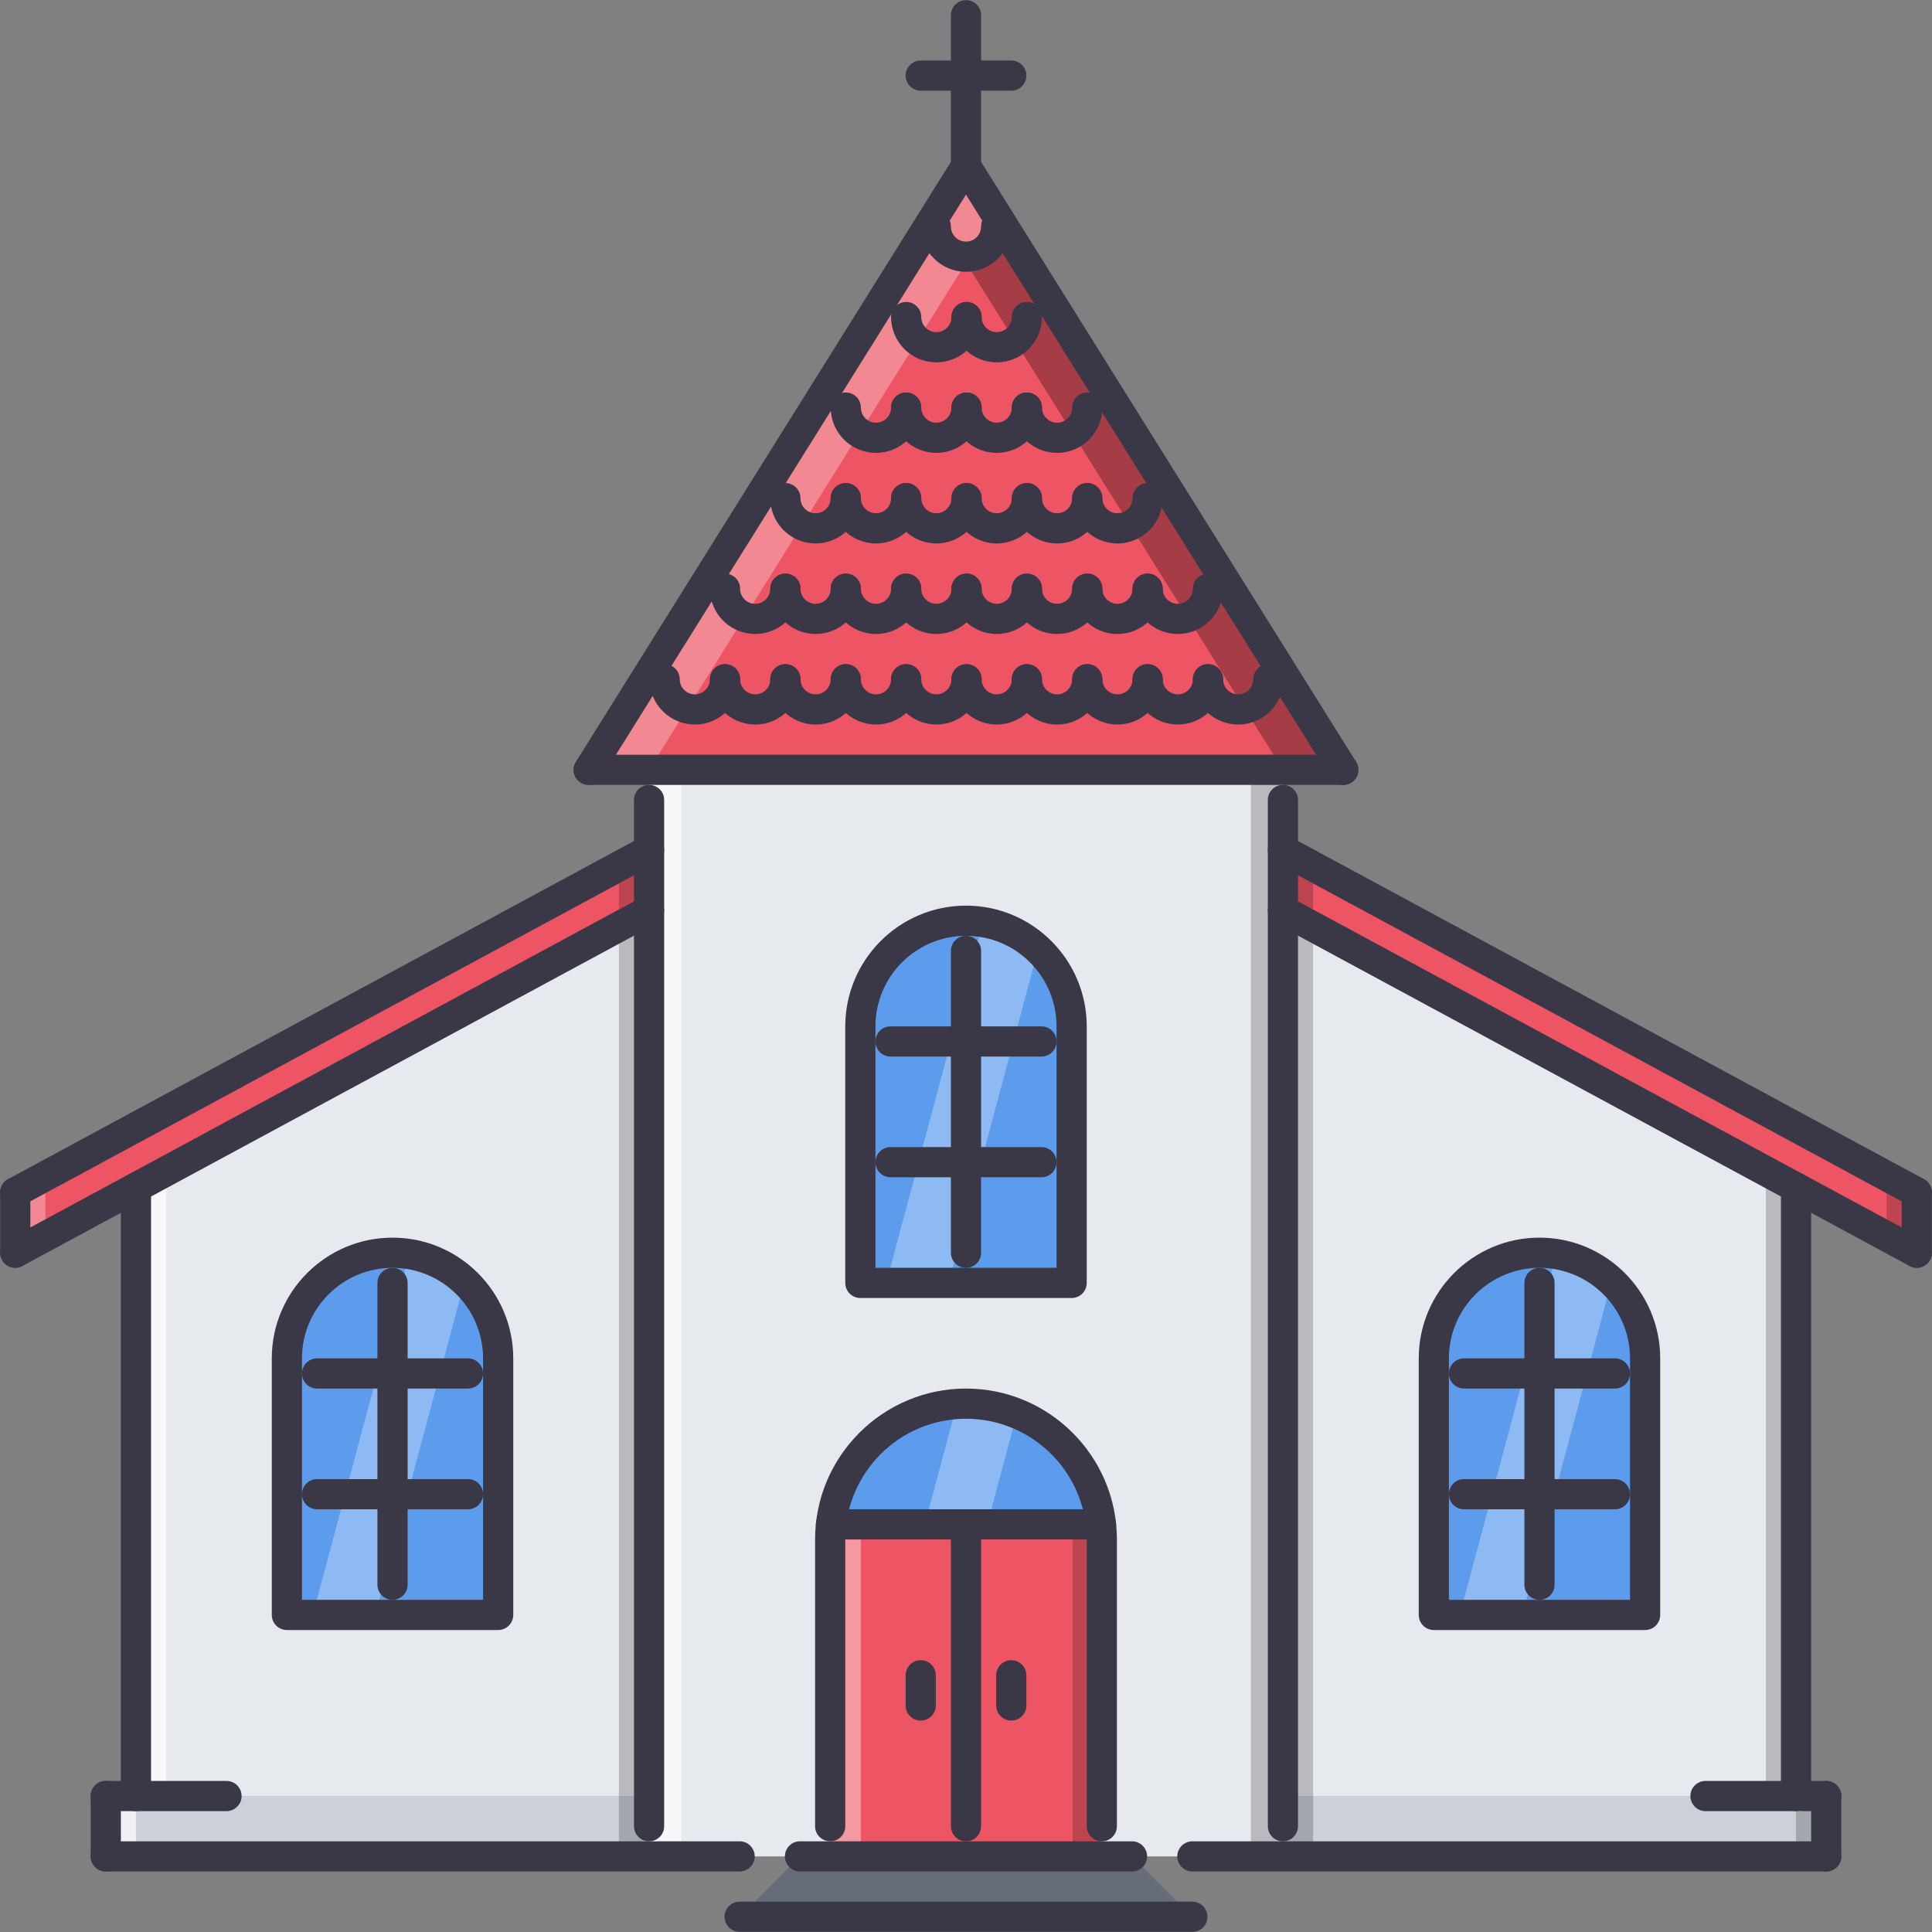 <?xml version="1.0" encoding="utf-8"?>
<!-- Generator: Adobe Illustrator 16.0.0, SVG Export Plug-In . SVG Version: 6.00 Build 0)  -->
<!DOCTYPE svg PUBLIC "-//W3C//DTD SVG 1.1//EN" "http://www.w3.org/Graphics/SVG/1.1/DTD/svg11.dtd">
<svg version="1.1" id="Слой_1" xmlns="http://www.w3.org/2000/svg" xmlns:xlink="http://www.w3.org/1999/xlink" x="0px" y="0px"
	 width="512px" height="512px" viewBox="0 0 512 512" enable-background="new 0 0 512 512" xml:space="preserve">
<rect x="0" y="0" width="512" height="512" fill="#808080" stroke="none"/>
<g id="_x31_5_church_x2C__religion_x2C__god_x2C__cross_x2C__chapel_x2C__building_x2C__architecture_1_">
	<g>
		<g>
			<polygon fill="#ED5564" points="256,44.031 156.015,204.008 355.984,204.008 			"/>
		</g>
	</g>
	<g opacity="0.3">
		<g>
			<polygon fill="#FFFFFF" points="256,44.031 156.015,204.008 172.012,204.008 263.998,56.83 			"/>
		</g>
	</g>
	<g opacity="0.3">
		<g>
			<polygon points="263.99,56.818 355.984,204.008 339.988,204.008 256,69.633 			"/>
		</g>
	</g>
	<g>
		<g>
			<polygon fill="#E6E9ED" points="172.012,241.252 36.032,315.991 36.032,475.968 172.012,475.968 			"/>
		</g>
	</g>
	<g>
		<g>
			<polygon fill="#E6E9ED" points="339.988,241.252 475.967,315.991 475.967,475.968 339.988,475.968 			"/>
		</g>
	</g>
	<g>
		<g>
			<rect x="172.012" y="204.008" fill="#E6E9ED" width="167.977" height="287.958"/>
		</g>
	</g>
	<g>
		<g>
			<path fill="#5D9CEC" d="M256.141,371.983c-19.88,0-35.994,16.114-35.994,35.994h71.988
				C292.135,388.098,276.02,371.983,256.141,371.983z"/>
		</g>
	</g>
	<g>
		<g>
			<path fill="#5D9CEC" d="M104.022,331.988c-15.458,0-27.996,12.538-27.996,27.996v67.99h55.992v-67.99
				C132.018,344.526,119.481,331.988,104.022,331.988z"/>
		</g>
	</g>
	<g>
		<g>
			<path fill="#5D9CEC" d="M407.979,331.988c-15.459,0-27.996,12.538-27.996,27.996v67.99h55.99v-67.99
				C435.973,344.526,423.436,331.988,407.979,331.988z"/>
		</g>
	</g>
	<g>
		<g>
			<path fill="#5D9CEC" d="M256,244.002c-15.459,0-27.996,12.537-27.996,27.996v67.99h55.992v-67.99
				C283.996,256.539,271.459,244.002,256,244.002z"/>
		</g>
	</g>
	<g>
		<g>
			<rect x="28.033" y="475.968" fill="#CCD1D9" width="143.979" height="15.998"/>
		</g>
	</g>
	<g>
		<g>
			<rect x="339.988" y="475.968" fill="#CCD1D9" width="143.979" height="15.998"/>
		</g>
	</g>
	<g>
		<g>
			<polygon fill="#656D78" points="299.994,491.966 212.006,491.966 196.009,507.963 315.99,507.963 			"/>
		</g>
	</g>
	<g>
		<g>
			<rect x="220.225" y="403.979" fill="#ED5564" width="71.551" height="87.987"/>
		</g>
	</g>
	<g>
		<g>
			<polygon fill="#ED5564" points="339.988,241.252 507.963,331.988 507.963,315.991 339.988,225.254 			"/>
		</g>
	</g>
	<g>
		<g>
			<polygon fill="#ED5564" points="172.012,241.252 4.037,331.988 4.037,315.991 172.012,225.254 			"/>
		</g>
	</g>
	<g opacity="0.3">
		<g>
			<g>
				<polygon fill="#FFFFFF" points="12.036,311.672 4.037,315.991 4.037,331.988 12.036,327.669 				"/>
			</g>
		</g>
	</g>
	<g opacity="0.2">
		<g>
			<g>
				<polygon points="499.965,311.672 507.963,315.991 507.963,331.988 499.965,327.669 				"/>
			</g>
		</g>
	</g>
	<g opacity="0.2">
		<g>
			<rect x="164.013" y="475.968" width="7.999" height="15.998"/>
		</g>
	</g>
	<g opacity="0.2">
		<g>
			<polygon points="164.013,475.968 172.012,475.968 172.012,241.252 164.013,245.649 			"/>
		</g>
	</g>
	<g opacity="0.2">
		<g>
			<polygon points="164.013,245.571 172.012,241.252 172.012,225.254 164.013,229.574 			"/>
		</g>
	</g>
	<g opacity="0.2">
		<g>
			<rect x="339.988" y="475.968" width="7.998" height="15.998"/>
		</g>
	</g>
	<g opacity="0.2">
		<g>
			<polygon points="347.986,475.968 339.988,475.968 339.988,241.252 347.986,245.649 			"/>
		</g>
	</g>
	<g opacity="0.2">
		<g>
			<polygon points="347.986,245.571 339.988,241.252 339.988,225.254 347.986,229.574 			"/>
		</g>
	</g>
	<g opacity="0.3">
		<g>
			<path fill="#FFFFFF" d="M82.877,427.975h16.56l23.684-88.361c-3.976-3.727-9.014-6.266-14.638-7.172L82.877,427.975z"/>
		</g>
	</g>
	<g opacity="0.3">
		<g>
			<path fill="#FFFFFF" d="M386.832,427.975h16.561l23.684-88.361c-3.977-3.727-9.014-6.266-14.639-7.172L386.832,427.975z"/>
		</g>
	</g>
	<g opacity="0.3">
		<g>
			<path fill="#FFFFFF" d="M234.855,339.988h16.559l23.686-88.362c-3.977-3.727-9.016-6.266-14.639-7.171L234.855,339.988z"/>
		</g>
	</g>
	<g opacity="0.3">
		<g>
			<path fill="#FFFFFF" d="M260.563,407.978l8.936-33.37c-4.133-1.656-8.623-2.624-13.357-2.624c-0.875,0-1.703,0.194-2.563,0.257
				l-9.584,35.737H260.563z"/>
		</g>
	</g>
	<g opacity="0.4">
		<g>
			<rect x="220.225" y="403.979" fill="#FFFFFF" width="7.904" height="87.987"/>
		</g>
	</g>
	<g opacity="0.2">
		<g>
			<rect x="284.23" y="403.979" width="7.904" height="87.987"/>
		</g>
	</g>
	<g opacity="0.7">
		<g>
			<rect x="28.033" y="475.968" fill="#FFFFFF" width="7.999" height="15.998"/>
		</g>
	</g>
	<g opacity="0.7">
		<g>
			<polygon fill="#FFFFFF" points="44.031,475.968 36.032,475.968 36.032,314.718 44.031,310.383 			"/>
		</g>
	</g>
	<g opacity="0.2">
		<g>
			<rect x="475.967" y="475.968" width="8" height="15.998"/>
		</g>
	</g>
	<g opacity="0.2">
		<g>
			<polygon points="467.969,475.968 475.967,475.968 475.967,314.718 467.969,310.383 			"/>
		</g>
	</g>
	<g opacity="0.7">
		<g>
			<rect x="172.012" y="204.008" fill="#FFFFFF" width="8.5" height="287.958"/>
		</g>
	</g>
	<g opacity="0.2">
		<g>
			<rect x="331.488" y="204.008" width="8.5" height="287.958"/>
		</g>
	</g>
	<g id="_x31_5_church_x2C__religion_x2C__god_x2C__cross_x2C__chapel_x2C__building_x2C__architecture">
		<g>
			<g>
				<path fill="#3A3847" d="M507.963,335.988c-0.648,0-1.297-0.156-1.898-0.484L338.09,244.771
					c-1.945-1.051-2.672-3.477-1.617-5.421c1.047-1.949,3.492-2.66,5.414-1.617l167.975,90.74c1.945,1.047,2.672,3.477,1.617,5.413
					C510.76,335.23,509.385,335.988,507.963,335.988z"/>
			</g>
		</g>
		<g>
			<g>
				<path fill="#3A3847" d="M4.037,335.988c-1.421,0-2.796-0.758-3.515-2.102c-1.055-1.937-0.328-4.366,1.617-5.413l167.975-90.74
					c1.922-1.043,4.367-0.332,5.414,1.617c1.055,1.944,0.328,4.37-1.617,5.421L5.935,335.504
					C5.333,335.832,4.685,335.988,4.037,335.988z"/>
			</g>
		</g>
		<g>
			<g>
				<path fill="#3A3847" d="M507.963,319.99c-0.648,0-1.297-0.156-1.898-0.484L338.09,228.773c-1.945-1.051-2.672-3.476-1.617-5.421
					c1.047-1.941,3.492-2.66,5.414-1.617l167.975,90.741c1.945,1.047,2.672,3.476,1.617,5.413
					C510.76,319.232,509.385,319.99,507.963,319.99z"/>
			</g>
		</g>
		<g>
			<g>
				<path fill="#3A3847" d="M4.037,319.99c-1.421,0-2.796-0.758-3.515-2.101c-1.055-1.938-0.328-4.366,1.617-5.413l167.975-90.741
					c1.922-1.043,4.367-0.336,5.414,1.617c1.055,1.945,0.328,4.37-1.617,5.421L5.935,319.506
					C5.333,319.834,4.685,319.99,4.037,319.99z"/>
			</g>
		</g>
		<g>
			<g>
				<path fill="#3A3847" d="M36.032,479.967c-2.21,0-4-1.788-4-3.999v-161.25c0-2.21,1.789-3.999,4-3.999s4,1.789,4,3.999v161.25
					C40.032,478.179,38.243,479.967,36.032,479.967z"/>
			</g>
		</g>
		<g>
			<g>
				<path fill="#3A3847" d="M475.967,479.967c-2.209,0-3.998-1.788-3.998-3.999V314.726c0-2.21,1.789-3.999,3.998-3.999
					c2.211,0,4,1.789,4,3.999v161.242C479.967,478.179,478.178,479.967,475.967,479.967z"/>
			</g>
		</g>
		<g>
			<g>
				<path fill="#3A3847" d="M4.037,335.988c-2.21,0-3.999-1.789-3.999-4v-15.997c0-2.211,1.789-3.999,3.999-3.999
					c2.211,0,4,1.788,4,3.999v15.997C8.036,334.199,6.248,335.988,4.037,335.988z"/>
			</g>
		</g>
		<g>
			<g>
				<path fill="#3A3847" d="M507.963,335.988c-2.211,0-4-1.789-4-4v-15.997c0-2.211,1.789-3.999,4-3.999s4,1.788,4,3.999v15.997
					C511.963,334.199,510.174,335.988,507.963,335.988z"/>
			</g>
		</g>
		<g>
			<g>
				<path fill="#3A3847" d="M172.012,487.966c-2.21,0-3.999-1.788-3.999-3.999v-271.96c0-2.21,1.789-4,3.999-4c2.211,0,4,1.789,4,4
					v271.96C176.012,486.178,174.223,487.966,172.012,487.966z"/>
			</g>
		</g>
		<g>
			<g>
				<path fill="#3A3847" d="M339.988,487.966c-2.211,0-4-1.788-4-3.999v-271.96c0-2.21,1.789-4,4-4c2.209,0,3.998,1.789,3.998,4
					v271.96C343.986,486.178,342.197,487.966,339.988,487.966z"/>
			</g>
		</g>
		<g>
			<g>
				<path fill="#3A3847" d="M355.984,208.007c-1.326,0-2.631-0.664-3.389-1.878L256,51.577l-96.595,154.552
					c-1.164,1.882-3.648,2.441-5.507,1.269c-1.875-1.167-2.445-3.636-1.273-5.511L252.609,41.91c1.453-2.336,5.328-2.336,6.781,0
					l99.984,159.977c1.172,1.875,0.602,4.343-1.273,5.511C357.445,207.812,356.711,208.007,355.984,208.007z"/>
			</g>
		</g>
		<g>
			<g>
				<path fill="#3A3847" d="M435.973,431.975h-55.99c-2.211,0-4-1.789-4-4v-67.99c0-17.646,14.35-31.995,31.996-31.995
					c17.645,0,31.994,14.35,31.994,31.995v67.99C439.973,430.186,438.184,431.975,435.973,431.975z M383.98,423.976h47.994v-63.991
					c0-13.232-10.764-23.996-23.996-23.996s-23.998,10.764-23.998,23.996V423.976z"/>
			</g>
		</g>
		<g>
			<g>
				<path fill="#3A3847" d="M407.979,423.976c-2.211,0-4-1.789-4-3.999v-79.988c0-2.211,1.789-4,4-4c2.209,0,3.998,1.789,3.998,4
					v79.988C411.977,422.187,410.188,423.976,407.979,423.976z"/>
			</g>
		</g>
		<g>
			<g>
				<path fill="#3A3847" d="M427.975,367.983H387.98c-2.211,0-4-1.788-4-3.999s1.789-4,4-4h39.994c2.211,0,4,1.789,4,4
					S430.186,367.983,427.975,367.983z"/>
			</g>
		</g>
		<g>
			<g>
				<path fill="#3A3847" d="M427.975,399.979H387.98c-2.211,0-4-1.788-4-3.999c0-2.21,1.789-3.999,4-3.999h39.994
					c2.211,0,4,1.789,4,3.999C431.975,398.19,430.186,399.979,427.975,399.979z"/>
			</g>
		</g>
		<g>
			<g>
				<path fill="#3A3847" d="M283.996,343.987h-55.992c-2.211,0-4-1.789-4-3.999v-67.99c0-17.643,14.35-31.995,31.996-31.995
					s31.996,14.353,31.996,31.995v67.99C287.996,342.198,286.207,343.987,283.996,343.987z M232.004,335.988h47.992v-63.99
					c0-13.232-10.764-23.997-23.996-23.997s-23.996,10.765-23.996,23.997V335.988z"/>
			</g>
		</g>
		<g>
			<g>
				<path fill="#3A3847" d="M256,335.988c-2.211,0-4-1.789-4-4v-79.987c0-2.211,1.789-4,4-4s4,1.789,4,4v79.987
					C260,334.199,258.211,335.988,256,335.988z"/>
			</g>
		</g>
		<g>
			<g>
				<path fill="#3A3847" d="M275.996,279.996h-39.993c-2.21,0-3.999-1.788-3.999-3.999s1.789-3.999,3.999-3.999h39.993
					c2.211,0,4,1.788,4,3.999S278.207,279.996,275.996,279.996z"/>
			</g>
		</g>
		<g>
			<g>
				<path fill="#3A3847" d="M275.996,311.992h-39.993c-2.21,0-3.999-1.789-3.999-4s1.789-3.999,3.999-3.999h39.993
					c2.211,0,4,1.788,4,3.999S278.207,311.992,275.996,311.992z"/>
			</g>
		</g>
		<g>
			<g>
				<path fill="#3A3847" d="M132.018,431.975H76.026c-2.21,0-4-1.789-4-4v-67.99c0-17.646,14.35-31.995,31.995-31.995
					c17.646,0,31.996,14.35,31.996,31.995v67.99C136.018,430.186,134.229,431.975,132.018,431.975z M80.026,423.976h47.993v-63.991
					c0-13.232-10.764-23.996-23.997-23.996s-23.996,10.764-23.996,23.996V423.976z"/>
			</g>
		</g>
		<g>
			<g>
				<path fill="#3A3847" d="M104.022,423.976c-2.21,0-3.999-1.789-3.999-3.999v-79.988c0-2.211,1.789-4,3.999-4c2.211,0,4,1.789,4,4
					v79.988C108.021,422.187,106.233,423.976,104.022,423.976z"/>
			</g>
		</g>
		<g>
			<g>
				<path fill="#3A3847" d="M124.019,367.983H84.025c-2.21,0-3.999-1.788-3.999-3.999s1.789-4,3.999-4h39.994c2.211,0,4,1.789,4,4
					S126.23,367.983,124.019,367.983z"/>
			</g>
		</g>
		<g>
			<g>
				<path fill="#3A3847" d="M124.019,399.979H84.025c-2.21,0-3.999-1.788-3.999-3.999c0-2.21,1.789-3.999,3.999-3.999h39.994
					c2.211,0,4,1.789,4,3.999C128.019,398.19,126.23,399.979,124.019,399.979z"/>
			</g>
		</g>
		<g>
			<g>
				<path fill="#3A3847" d="M291.994,487.966c-2.211,0-3.998-1.788-3.998-3.999v-75.989c0-17.646-14.35-31.995-31.996-31.995
					s-31.996,14.35-31.996,31.995v75.989c0,2.211-1.788,3.999-3.998,3.999c-2.211,0-4-1.788-4-3.999v-75.989
					c0-22.052,17.943-39.994,39.994-39.994s39.994,17.942,39.994,39.994v75.989C295.994,486.178,294.205,487.966,291.994,487.966z"
					/>
			</g>
		</g>
		<g>
			<g>
				<path fill="#3A3847" d="M291.775,407.978h-71.551c-2.211,0-4-1.788-4-3.999s1.789-4,4-4h71.551c2.211,0,4,1.789,4,4
					S293.986,407.978,291.775,407.978z"/>
			</g>
		</g>
		<g>
			<g>
				<path fill="#3A3847" d="M256,487.966c-2.211,0-4-1.788-4-3.999v-75.989c0-2.21,1.789-3.999,4-3.999s4,1.789,4,3.999v75.989
					C260,486.178,258.211,487.966,256,487.966z"/>
			</g>
		</g>
		<g>
			<g>
				<path fill="#3A3847" d="M355.984,208.007h-199.97c-2.21,0-4-1.789-4-3.999c0-2.211,1.789-4,4-4h199.97c2.211,0,4,1.789,4,4
					C359.984,206.218,358.195,208.007,355.984,208.007z"/>
			</g>
		</g>
		<g>
			<g>
				<path fill="#3A3847" d="M232.145,120.02c-6.617,0-11.998-5.382-11.998-11.998c0-2.21,1.788-3.999,3.998-3.999
					c2.211,0,4,1.789,4,3.999c0,2.207,1.797,4,4,4s3.999-1.792,3.999-4c0-2.21,1.788-3.999,3.999-3.999s4,1.789,4,3.999
					C244.143,114.638,238.76,120.02,232.145,120.02z"/>
			</g>
		</g>
		<g>
			<g>
				<path fill="#3A3847" d="M248.143,120.02c-6.617,0-11.999-5.382-11.999-11.998c0-2.21,1.788-3.999,3.999-3.999s4,1.789,4,3.999
					c0,2.207,1.797,4,4,4c2.201,0,3.998-1.792,3.998-4c0-2.21,1.789-3.999,4-3.999s4,1.789,4,3.999
					C260.141,114.638,254.758,120.02,248.143,120.02z"/>
			</g>
		</g>
		<g>
			<g>
				<path fill="#3A3847" d="M264.139,120.02c-6.615,0-11.998-5.382-11.998-11.998c0-2.21,1.789-3.999,4-3.999s4,1.789,4,3.999
					c0,2.207,1.795,4,3.998,4s4-1.792,4-4c0-2.21,1.789-3.999,4-3.999s3.998,1.789,3.998,3.999
					C276.137,114.638,270.756,120.02,264.139,120.02z"/>
			</g>
		</g>
		<g>
			<g>
				<path fill="#3A3847" d="M248.143,96.023c-6.617,0-11.999-5.382-11.999-11.998c0-2.211,1.788-4,3.999-4s4,1.789,4,4
					c0,2.206,1.797,3.999,4,3.999c2.201,0,3.998-1.793,3.998-3.999c0-2.211,1.789-4,4-4s4,1.789,4,4
					C260.141,90.642,254.758,96.023,248.143,96.023z"/>
			</g>
		</g>
		<g>
			<g>
				<path fill="#3A3847" d="M264.139,96.023c-6.615,0-11.998-5.382-11.998-11.998c0-2.211,1.789-4,4-4s4,1.789,4,4
					c0,2.206,1.795,3.999,3.998,3.999s4-1.793,4-3.999c0-2.211,1.789-4,4-4s3.998,1.789,3.998,4
					C276.137,90.642,270.756,96.023,264.139,96.023z"/>
			</g>
		</g>
		<g>
			<g>
				<path fill="#3A3847" d="M256,72.027c-6.616,0-11.998-5.382-11.998-11.999c0-2.21,1.789-3.999,4-3.999
					c2.209,0,3.998,1.789,3.998,3.999c0,2.207,1.797,4,4,4s4-1.793,4-4c0-2.21,1.787-3.999,3.998-3.999s4,1.789,4,3.999
					C267.998,66.645,262.615,72.027,256,72.027z"/>
			</g>
		</g>
		<g>
			<g>
				<path fill="#3A3847" d="M280.137,120.02c-6.615,0-11.998-5.382-11.998-11.998c0-2.21,1.789-3.999,4-3.999
					s3.998,1.789,3.998,3.999c0,2.207,1.797,4,4,4s4-1.792,4-4c0-2.21,1.789-3.999,4-3.999c2.209,0,3.998,1.789,3.998,3.999
					C292.135,114.638,286.754,120.02,280.137,120.02z"/>
			</g>
		</g>
		<g>
			<g>
				<path fill="#3A3847" d="M232.145,144.017c-6.617,0-11.998-5.382-11.998-11.999c0-2.21,1.788-4,3.998-4c2.211,0,4,1.789,4,4
					c0,2.207,1.797,4,4,4s3.999-1.793,3.999-4c0-2.21,1.788-4,3.999-4s4,1.789,4,4C244.143,138.634,238.76,144.017,232.145,144.017z
					"/>
			</g>
		</g>
		<g>
			<g>
				<path fill="#3A3847" d="M216.131,144.017c-6.616,0-11.998-5.382-11.998-11.999c0-2.21,1.789-4,4-4c2.209,0,3.998,1.789,3.998,4
					c0,2.207,1.797,4,4,4s4-1.793,4-4c0-2.21,1.788-4,3.998-4c2.211,0,4,1.789,4,4C228.129,138.634,222.747,144.017,216.131,144.017
					z"/>
			</g>
		</g>
		<g>
			<g>
				<path fill="#3A3847" d="M248.143,144.017c-6.617,0-11.999-5.382-11.999-11.999c0-2.21,1.788-4,3.999-4s4,1.789,4,4
					c0,2.207,1.797,4,4,4c2.201,0,3.998-1.793,3.998-4c0-2.21,1.789-4,4-4s4,1.789,4,4
					C260.141,138.634,254.758,144.017,248.143,144.017z"/>
			</g>
		</g>
		<g>
			<g>
				<path fill="#3A3847" d="M264.139,144.017c-6.615,0-11.998-5.382-11.998-11.999c0-2.21,1.789-4,4-4s4,1.789,4,4
					c0,2.207,1.795,4,3.998,4s4-1.793,4-4c0-2.21,1.789-4,4-4s3.998,1.789,3.998,4C276.137,138.634,270.756,144.017,264.139,144.017
					z"/>
			</g>
		</g>
		<g>
			<g>
				<path fill="#3A3847" d="M280.137,144.017c-6.615,0-11.998-5.382-11.998-11.999c0-2.21,1.789-4,4-4s3.998,1.789,3.998,4
					c0,2.207,1.797,4,4,4s4-1.793,4-4c0-2.21,1.789-4,4-4c2.209,0,3.998,1.789,3.998,4
					C292.135,138.634,286.754,144.017,280.137,144.017z"/>
			</g>
		</g>
		<g>
			<g>
				<path fill="#3A3847" d="M296.135,144.017c-6.617,0-11.998-5.382-11.998-11.999c0-2.21,1.789-4,4-4c2.209,0,3.998,1.789,3.998,4
					c0,2.207,1.797,4,4,4s4-1.793,4-4c0-2.21,1.787-4,3.998-4s4,1.789,4,4C308.133,138.634,302.75,144.017,296.135,144.017z"/>
			</g>
		</g>
		<g>
			<g>
				<path fill="#3A3847" d="M232.145,168.013c-6.617,0-11.998-5.382-11.998-11.998c0-2.211,1.788-4,3.998-4c2.211,0,4,1.789,4,4
					c0,2.207,1.797,3.999,4,3.999s3.999-1.792,3.999-3.999c0-2.211,1.788-4,3.999-4s4,1.789,4,4
					C244.143,162.631,238.76,168.013,232.145,168.013z"/>
			</g>
		</g>
		<g>
			<g>
				<path fill="#3A3847" d="M216.139,168.013c-6.616,0-11.998-5.382-11.998-11.998c0-2.211,1.789-4,4-4c2.209,0,3.998,1.789,3.998,4
					c0,2.207,1.797,3.999,4,3.999s4-1.792,4-3.999c0-2.211,1.788-4,3.998-4c2.211,0,4,1.789,4,4
					C228.137,162.631,222.755,168.013,216.139,168.013z"/>
			</g>
		</g>
		<g>
			<g>
				<path fill="#3A3847" d="M200.133,168.013c-6.615,0-11.998-5.382-11.998-11.998c0-2.211,1.789-4,4-4s3.999,1.789,3.999,4
					c0,2.207,1.796,3.999,3.999,3.999s4-1.792,4-3.999c0-2.211,1.789-4,4-4c2.209,0,3.998,1.789,3.998,4
					C212.131,162.631,206.75,168.013,200.133,168.013z"/>
			</g>
		</g>
		<g>
			<g>
				<path fill="#3A3847" d="M248.143,168.013c-6.617,0-11.999-5.382-11.999-11.998c0-2.211,1.788-4,3.999-4s4,1.789,4,4
					c0,2.207,1.797,3.999,4,3.999c2.201,0,3.998-1.792,3.998-3.999c0-2.211,1.789-4,4-4s4,1.789,4,4
					C260.141,162.631,254.758,168.013,248.143,168.013z"/>
			</g>
		</g>
		<g>
			<g>
				<path fill="#3A3847" d="M264.139,168.013c-6.615,0-11.998-5.382-11.998-11.998c0-2.211,1.789-4,4-4s4,1.789,4,4
					c0,2.207,1.795,3.999,3.998,3.999s4-1.792,4-3.999c0-2.211,1.789-4,4-4s3.998,1.789,3.998,4
					C276.137,162.631,270.756,168.013,264.139,168.013z"/>
			</g>
		</g>
		<g>
			<g>
				<path fill="#3A3847" d="M280.137,168.013c-6.615,0-11.998-5.382-11.998-11.998c0-2.211,1.789-4,4-4s3.998,1.789,3.998,4
					c0,2.207,1.797,3.999,4,3.999s4-1.792,4-3.999c0-2.211,1.789-4,4-4c2.209,0,3.998,1.789,3.998,4
					C292.135,162.631,286.754,168.013,280.137,168.013z"/>
			</g>
		</g>
		<g>
			<g>
				<path fill="#3A3847" d="M296.135,168.013c-6.617,0-11.998-5.382-11.998-11.998c0-2.211,1.789-4,4-4c2.209,0,3.998,1.789,3.998,4
					c0,2.207,1.797,3.999,4,3.999s4-1.792,4-3.999c0-2.211,1.787-4,3.998-4s4,1.789,4,4
					C308.133,162.631,302.75,168.013,296.135,168.013z"/>
			</g>
		</g>
		<g>
			<g>
				<path fill="#3A3847" d="M312.133,168.013c-6.617,0-11.998-5.382-11.998-11.998c0-2.211,1.787-4,3.998-4s4,1.789,4,4
					c0,2.207,1.797,3.999,4,3.999s3.998-1.792,3.998-3.999c0-2.211,1.789-4,4-4s4,1.789,4,4
					C324.131,162.631,318.748,168.013,312.133,168.013z"/>
			</g>
		</g>
		<g>
			<g>
				<path fill="#3A3847" d="M232.145,192.009c-6.617,0-11.998-5.382-11.998-11.999c0-2.21,1.788-3.999,3.998-3.999
					c2.211,0,4,1.789,4,3.999c0,2.207,1.797,4,4,4s3.999-1.793,3.999-4c0-2.21,1.788-3.999,3.999-3.999s4,1.789,4,3.999
					C244.143,186.627,238.76,192.009,232.145,192.009z"/>
			</g>
		</g>
		<g>
			<g>
				<path fill="#3A3847" d="M216.146,192.009c-6.616,0-11.998-5.382-11.998-11.999c0-2.21,1.789-3.999,4-3.999
					c2.209,0,3.998,1.789,3.998,3.999c0,2.207,1.797,4,4,4s4-1.793,4-4c0-2.21,1.788-3.999,3.998-3.999c2.211,0,4,1.789,4,3.999
					C228.145,186.627,222.763,192.009,216.146,192.009z"/>
			</g>
		</g>
		<g>
			<g>
				<path fill="#3A3847" d="M200.141,192.009c-6.615,0-11.998-5.382-11.998-11.999c0-2.21,1.789-3.999,4-3.999
					s3.999,1.789,3.999,3.999c0,2.207,1.796,4,3.999,4s4-1.793,4-4c0-2.21,1.789-3.999,4-3.999c2.209,0,3.998,1.789,3.998,3.999
					C212.139,186.627,206.758,192.009,200.141,192.009z"/>
			</g>
		</g>
		<g>
			<g>
				<path fill="#3A3847" d="M184.135,192.009c-6.615,0-11.998-5.382-11.998-11.999c0-2.21,1.789-3.999,4-3.999s4,1.789,4,3.999
					c0,2.207,1.796,4,3.998,4c2.203,0,4-1.793,4-4c0-2.21,1.789-3.999,4-3.999s3.999,1.789,3.999,3.999
					C196.134,186.627,190.752,192.009,184.135,192.009z"/>
			</g>
		</g>
		<g>
			<g>
				<path fill="#3A3847" d="M248.143,192.009c-6.617,0-11.999-5.382-11.999-11.999c0-2.21,1.788-3.999,3.999-3.999s4,1.789,4,3.999
					c0,2.207,1.797,4,4,4c2.201,0,3.998-1.793,3.998-4c0-2.21,1.789-3.999,4-3.999s4,1.789,4,3.999
					C260.141,186.627,254.758,192.009,248.143,192.009z"/>
			</g>
		</g>
		<g>
			<g>
				<path fill="#3A3847" d="M264.139,192.009c-6.615,0-11.998-5.382-11.998-11.999c0-2.21,1.789-3.999,4-3.999s4,1.789,4,3.999
					c0,2.207,1.795,4,3.998,4s4-1.793,4-4c0-2.21,1.789-3.999,4-3.999s3.998,1.789,3.998,3.999
					C276.137,186.627,270.756,192.009,264.139,192.009z"/>
			</g>
		</g>
		<g>
			<g>
				<path fill="#3A3847" d="M280.137,192.009c-6.615,0-11.998-5.382-11.998-11.999c0-2.21,1.789-3.999,4-3.999
					s3.998,1.789,3.998,3.999c0,2.207,1.797,4,4,4s4-1.793,4-4c0-2.21,1.789-3.999,4-3.999c2.209,0,3.998,1.789,3.998,3.999
					C292.135,186.627,286.754,192.009,280.137,192.009z"/>
			</g>
		</g>
		<g>
			<g>
				<path fill="#3A3847" d="M296.135,192.009c-6.617,0-11.998-5.382-11.998-11.999c0-2.21,1.789-3.999,4-3.999
					c2.209,0,3.998,1.789,3.998,3.999c0,2.207,1.797,4,4,4s4-1.793,4-4c0-2.21,1.787-3.999,3.998-3.999s4,1.789,4,3.999
					C308.133,186.627,302.75,192.009,296.135,192.009z"/>
			</g>
		</g>
		<g>
			<g>
				<path fill="#3A3847" d="M312.133,192.009c-6.617,0-11.998-5.382-11.998-11.999c0-2.21,1.787-3.999,3.998-3.999s4,1.789,4,3.999
					c0,2.207,1.797,4,4,4s3.998-1.793,3.998-4c0-2.21,1.789-3.999,4-3.999s4,1.789,4,3.999
					C324.131,186.627,318.748,192.009,312.133,192.009z"/>
			</g>
		</g>
		<g>
			<g>
				<path fill="#3A3847" d="M328.131,192.009c-6.617,0-12-5.382-12-11.999c0-2.21,1.789-3.999,4-3.999s4,1.789,4,3.999
					c0,2.207,1.797,4,4,4c2.201,0,3.998-1.793,3.998-4c0-2.21,1.789-3.999,4-3.999s4,1.789,4,3.999
					C340.129,186.627,334.746,192.009,328.131,192.009z"/>
			</g>
		</g>
		<g>
			<g>
				<path fill="#3A3847" d="M299.994,495.965h-87.988c-2.21,0-3.998-1.789-3.998-3.999c0-2.211,1.788-4,3.998-4h87.988
					c2.209,0,3.998,1.789,3.998,4C303.992,494.176,302.203,495.965,299.994,495.965z"/>
			</g>
		</g>
		<g>
			<g>
				<path fill="#3A3847" d="M315.99,511.963H196.009c-2.21,0-3.999-1.789-3.999-4c0-2.21,1.789-3.999,3.999-3.999H315.99
					c2.211,0,4,1.789,4,3.999C319.99,510.174,318.201,511.963,315.99,511.963z"/>
			</g>
		</g>
		<g>
			<g>
				<path fill="#3A3847" d="M475.967,479.967h-23.996c-2.211,0-3.998-1.788-3.998-3.999c0-2.21,1.787-3.999,3.998-3.999h23.996
					c2.211,0,4,1.789,4,3.999C479.967,478.179,478.178,479.967,475.967,479.967z"/>
			</g>
		</g>
		<g>
			<g>
				<path fill="#3A3847" d="M483.967,479.967h-6.328c-2.209,0-3.998-1.788-3.998-3.999c0-2.21,1.789-3.999,3.998-3.999h6.328
					c2.211,0,4,1.789,4,3.999C487.967,478.179,486.178,479.967,483.967,479.967z"/>
			</g>
		</g>
		<g>
			<g>
				<path fill="#3A3847" d="M483.967,495.965c-2.211,0-4-1.789-4-3.999v-15.998c0-2.21,1.789-3.999,4-3.999s4,1.789,4,3.999v15.998
					C487.967,494.176,486.178,495.965,483.967,495.965z"/>
			</g>
		</g>
		<g>
			<g>
				<path fill="#3A3847" d="M483.967,495.965H315.99c-2.209,0-3.998-1.789-3.998-3.999c0-2.211,1.789-4,3.998-4h167.977
					c2.211,0,4,1.789,4,4C487.967,494.176,486.178,495.965,483.967,495.965z"/>
			</g>
		</g>
		<g>
			<g>
				<path fill="#3A3847" d="M60.029,479.967H28.033c-2.21,0-4-1.788-4-3.999c0-2.21,1.789-3.999,4-3.999h31.996
					c2.21,0,3.999,1.789,3.999,3.999C64.028,478.179,62.239,479.967,60.029,479.967z"/>
			</g>
		</g>
		<g>
			<g>
				<path fill="#3A3847" d="M28.033,495.965c-2.21,0-4-1.789-4-3.999v-15.998c0-2.21,1.789-3.999,4-3.999s4,1.789,4,3.999v15.998
					C32.033,494.176,30.244,495.965,28.033,495.965z"/>
			</g>
		</g>
		<g>
			<g>
				<path fill="#3A3847" d="M196.009,495.965H28.033c-2.21,0-4-1.789-4-3.999c0-2.211,1.789-4,4-4h167.976
					c2.21,0,3.999,1.789,3.999,4C200.008,494.176,198.219,495.965,196.009,495.965z"/>
			</g>
		</g>
		<g>
			<g>
				<path fill="#3A3847" d="M256,48.03c-2.211,0-4-1.789-4-3.999V4.037c0-2.211,1.789-4,4-4s4,1.789,4,4v39.994
					C260,46.241,258.211,48.03,256,48.03z"/>
			</g>
		</g>
		<g>
			<g>
				<path fill="#3A3847" d="M267.998,24.034h-23.996c-2.211,0-4-1.789-4-4c0-2.21,1.789-3.999,4-3.999h23.996
					c2.211,0,4,1.789,4,3.999C271.998,22.245,270.209,24.034,267.998,24.034z"/>
			</g>
		</g>
		<g>
			<g>
				<path fill="#3A3847" d="M244.002,455.971c-2.211,0-4-1.789-4-3.999v-7.999c0-2.211,1.789-4,4-4s4,1.789,4,4v7.999
					C248.002,454.182,246.213,455.971,244.002,455.971z"/>
			</g>
		</g>
		<g>
			<g>
				<path fill="#3A3847" d="M267.998,455.971c-2.211,0-4-1.789-4-3.999v-7.999c0-2.211,1.789-4,4-4s4,1.789,4,4v7.999
					C271.998,454.182,270.209,455.971,267.998,455.971z"/>
			</g>
		</g>
	</g>
</g>
</svg>
